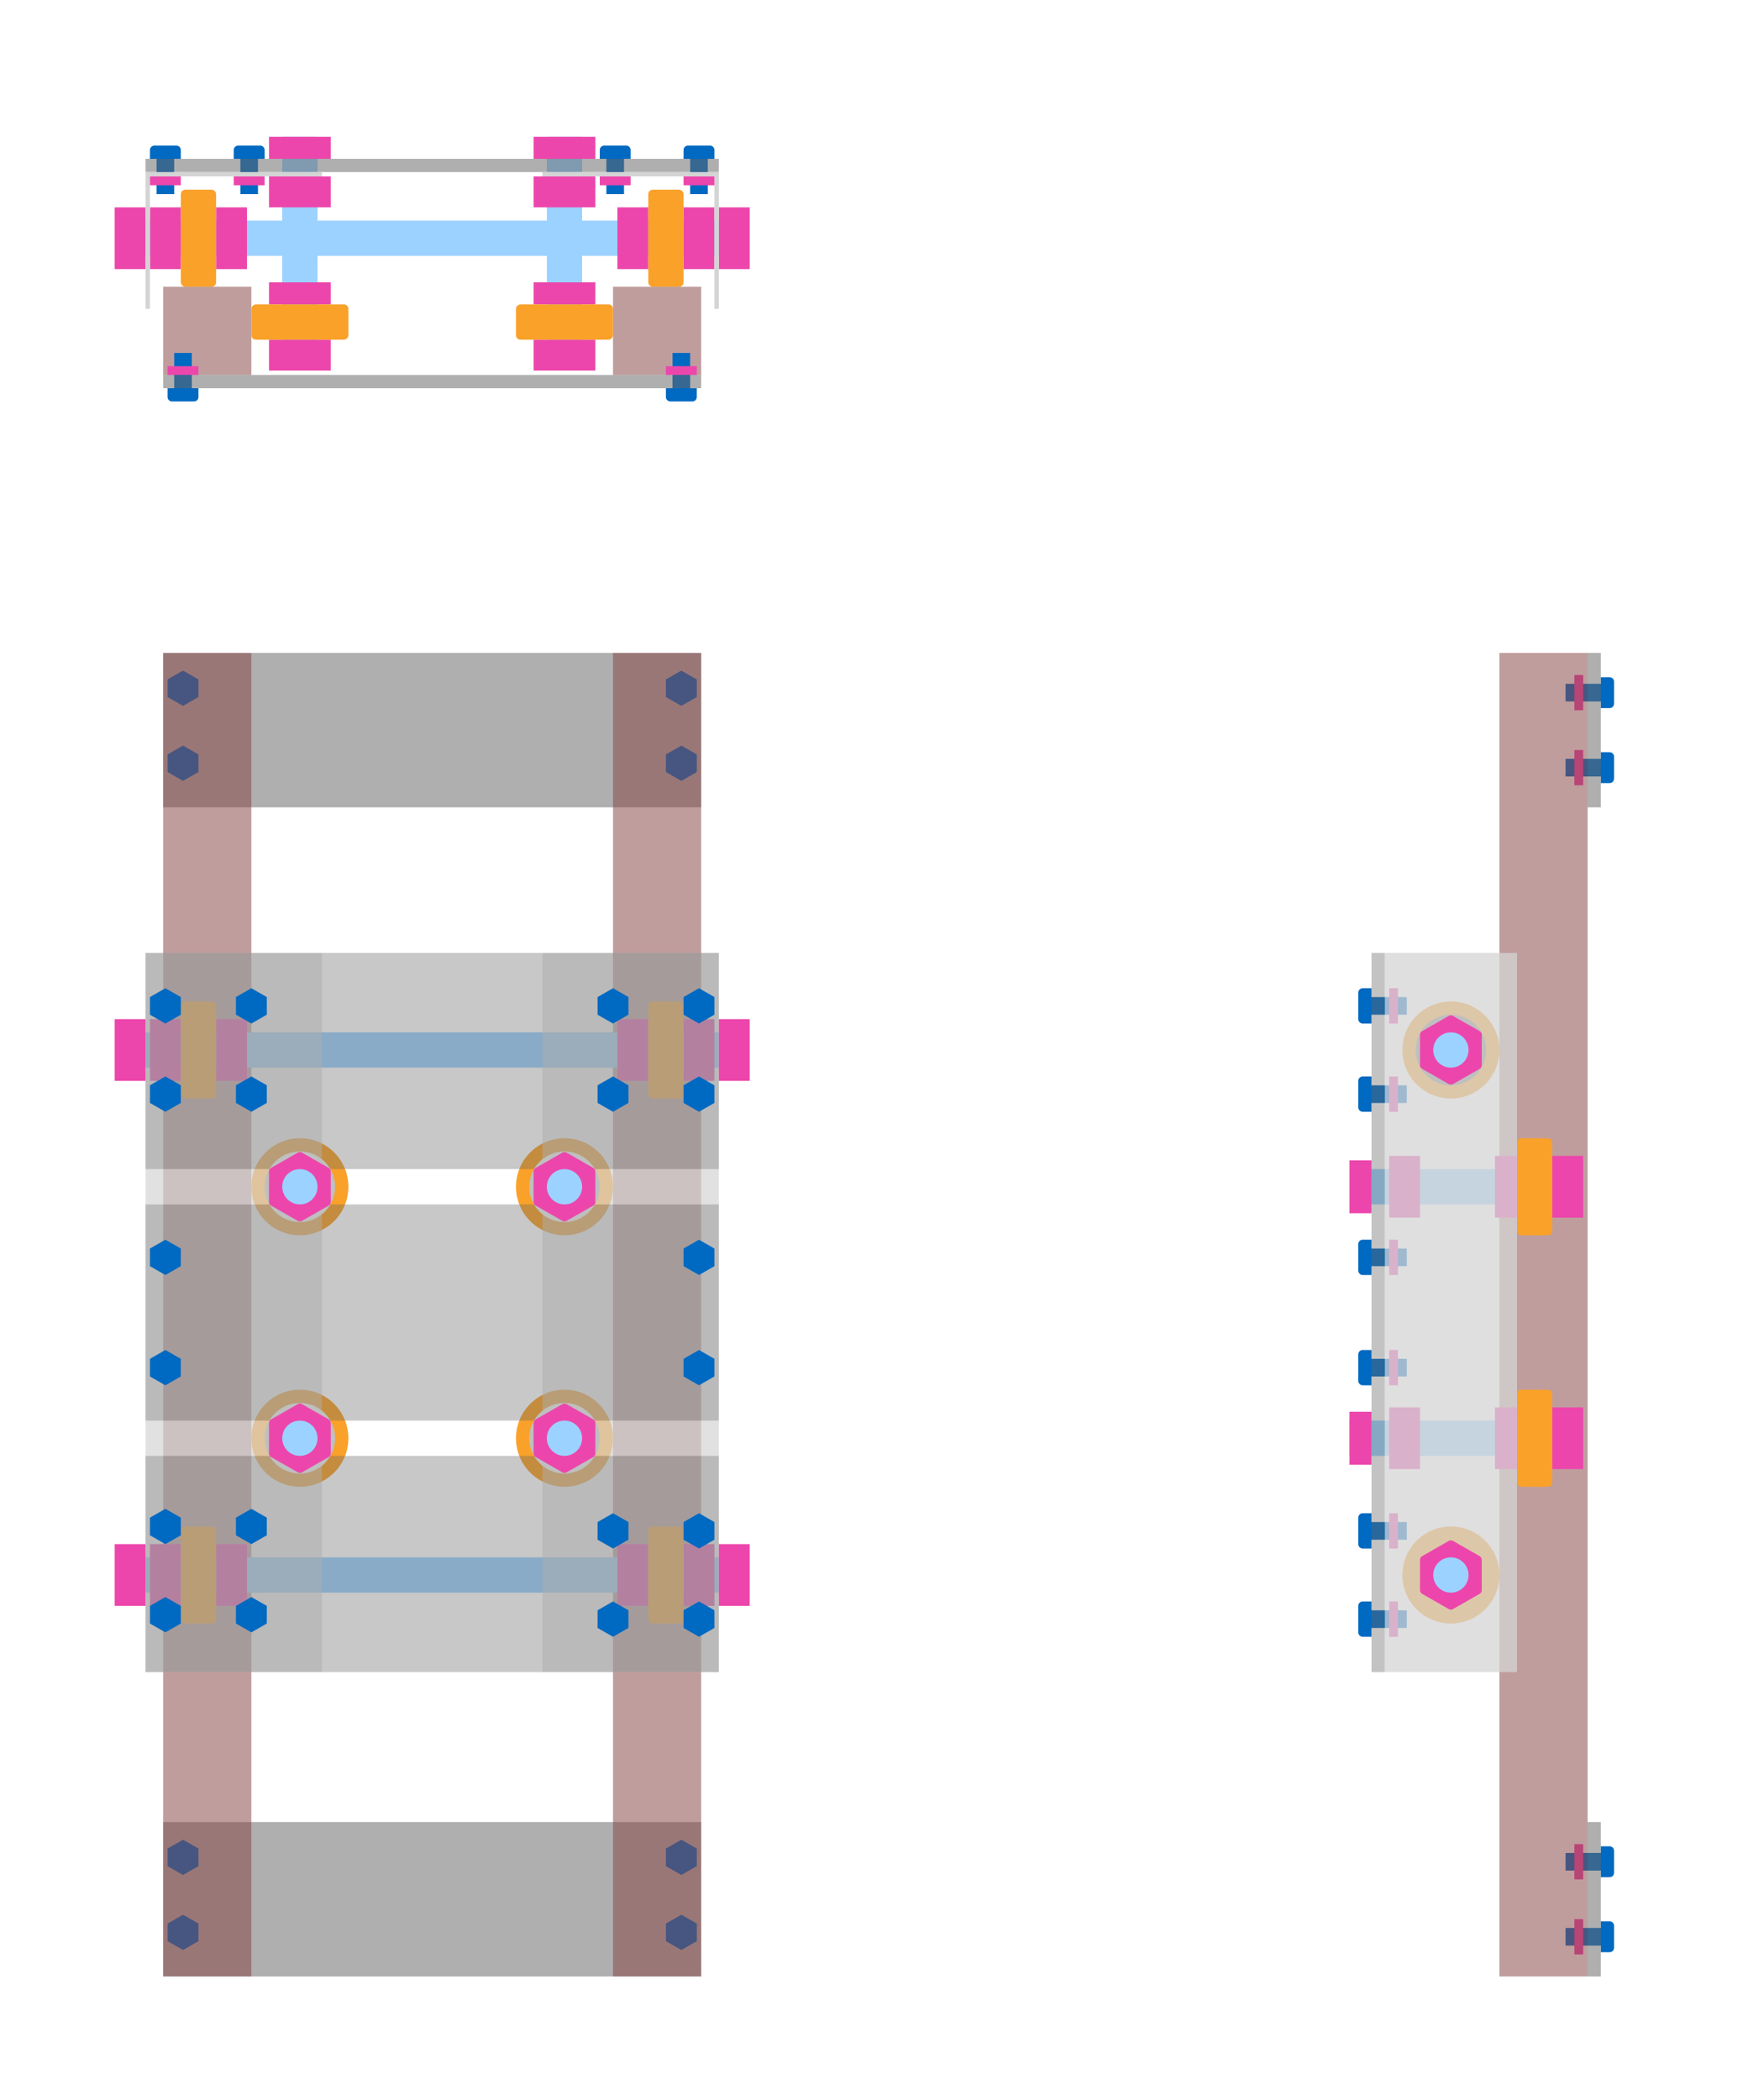 <?xml version="1.0" encoding="UTF-8" standalone="no"?>
<svg width="400px" height="476px" viewBox="0 0 400 476" version="1.1" xmlns="http://www.w3.org/2000/svg" xmlns:xlink="http://www.w3.org/1999/xlink">
    <!-- Generator: Sketch 3.7.2 (28276) - http://www.bohemiancoding.com/sketch -->
    <title>A4</title>
    <desc>Created with Sketch.</desc>
    <defs></defs>
    <g id="Page-1" stroke="none" stroke-width="1" fill="none" fill-rule="evenodd">
        <g id="A4">
            <g id="Top" transform="translate(26, 71)">
                <g id="Rail" transform="translate(11, 77)">
                    <rect id="Rectangle-26" fill="#686868" opacity="0.524" x="0" y="265" width="122" height="35"></rect>
                    <rect id="Rectangle-26-Copy" fill="#686868" opacity="0.524" x="0" y="0" width="122" height="35"></rect>
                    <g id="4mm-Nut" transform="translate(114, 269)" fill="#0069C1">
                        <polygon id="Polygon-1" transform="translate(3.5, 4) rotate(-180) translate(-3.5, -4) " points="3.5 0.001 7 2 7 6 3.5 7.999 8.8817842e-16 6 8.8817842e-16 2"></polygon>
                    </g>
                    <g id="4mm-Nut" transform="translate(114, 286)" fill="#0069C1">
                        <polygon id="Polygon-1" transform="translate(3.5, 4) rotate(-180) translate(-3.5, -4) " points="3.5 0.001 7 2 7 6 3.5 7.999 8.8817842e-16 6 8.8817842e-16 2"></polygon>
                    </g>
                    <g id="4mm-Nut" transform="translate(1, 269)" fill="#0069C1">
                        <polygon id="Polygon-1" transform="translate(3.5, 4) rotate(-180) translate(-3.5, -4) " points="3.5 0.001 7 2 7 6 3.5 7.999 8.8817842e-16 6 8.8817842e-16 2"></polygon>
                    </g>
                    <g id="4mm-Nut" transform="translate(1, 286)" fill="#0069C1">
                        <polygon id="Polygon-1" transform="translate(3.5, 4) rotate(-180) translate(-3.5, -4) " points="3.5 0.001 7 2 7 6 3.5 7.999 8.8817842e-16 6 8.8817842e-16 2"></polygon>
                    </g>
                    <g id="4mm-Nut" transform="translate(114, 4)" fill="#0069C1">
                        <polygon id="Polygon-1" transform="translate(3.5, 4) rotate(-180) translate(-3.5, -4) " points="3.5 0.001 7 2 7 6 3.5 7.999 8.8817842e-16 6 8.8817842e-16 2"></polygon>
                    </g>
                    <g id="4mm-Nut" transform="translate(114, 21)" fill="#0069C1">
                        <polygon id="Polygon-1" transform="translate(3.5, 4) rotate(-180) translate(-3.5, -4) " points="3.5 0.001 7 2 7 6 3.5 7.999 8.8817842e-16 6 8.8817842e-16 2"></polygon>
                    </g>
                    <g id="4mm-Nut" transform="translate(1, 4)" fill="#0069C1">
                        <polygon id="Polygon-1" transform="translate(3.5, 4) rotate(-180) translate(-3.5, -4) " points="3.5 0.001 7 2 7 6 3.5 7.999 8.8817842e-16 6 8.8817842e-16 2"></polygon>
                    </g>
                    <g id="4mm-Nut" transform="translate(1, 21)" fill="#0069C1">
                        <polygon id="Polygon-1" transform="translate(3.5, 4) rotate(-180) translate(-3.5, -4) " points="3.5 0.001 7 2 7 6 3.5 7.999 8.8817842e-16 6 8.8817842e-16 2"></polygon>
                    </g>
                    <rect id="Rectangle-6" fill="#874646" opacity="0.524" x="0" y="0" width="20" height="300"></rect>
                    <rect id="Rectangle-6-Copy" fill="#874646" opacity="0.524" x="102" y="0" width="20" height="300"></rect>
                </g>
                <circle id="Oval-1" fill="#F9A129" cx="42" cy="198" r="11"></circle>
                <circle id="Oval-1-Copy-3" fill="#F9A129" cx="42" cy="255" r="11"></circle>
                <circle id="Oval-1-Copy-2" fill="#F9A129" cx="102" cy="198" r="11"></circle>
                <circle id="Oval-1-Copy-4" fill="#F9A129" cx="102" cy="255" r="11"></circle>
                <g id="Outer-Bearings-+-Bolts" transform="translate(7, 156)">
                    <rect id="Rectangle-8" fill="#9CD2FF" x="0" y="7" width="130" height="8"></rect>
                    <rect id="Rectangle-8-Copy" fill="#9CD2FF" x="0" y="126" width="130" height="8"></rect>
                    <rect id="Rectangle-14-Copy-4" fill="#EC46AC" x="1" y="4" width="7" height="14"></rect>
                    <rect id="Rectangle-14-Copy-5" fill="#EC46AC" transform="translate(19.5, 11) scale(-1, 1) translate(-19.5, -11) " x="16" y="4" width="7" height="14"></rect>
                    <rect id="Rectangle-14-Copy-4" fill="#EC46AC" x="1" y="123" width="7" height="14"></rect>
                    <rect id="Rectangle-14-Copy-5" fill="#EC46AC" transform="translate(19.5, 130) scale(-1, 1) translate(-19.5, -130) " x="16" y="123" width="7" height="14"></rect>
                    <rect id="Rectangle-14-Copy-4" fill="#EC46AC" x="107" y="123" width="7" height="14"></rect>
                    <rect id="Rectangle-14-Copy-5" fill="#EC46AC" transform="translate(125.5, 130) scale(-1, 1) translate(-125.5, -130) " x="122" y="123" width="7" height="14"></rect>
                    <rect id="Rectangle-14-Copy-4" fill="#EC46AC" x="107" y="4" width="7" height="14"></rect>
                    <rect id="Rectangle-14-Copy-5" fill="#EC46AC" transform="translate(125.5, 11) scale(-1, 1) translate(-125.5, -11) " x="122" y="4" width="7" height="14"></rect>
                    <rect id="Rectangle-10" fill="#F9A129" x="114" y="0" width="8" height="22" rx="1"></rect>
                    <rect id="Rectangle-10-Copy-2" fill="#F9A129" x="114" y="119" width="8" height="22" rx="1"></rect>
                    <rect id="Rectangle-10-Copy" fill="#F9A129" x="8" y="0" width="8" height="22" rx="1"></rect>
                    <rect id="Rectangle-10-Copy-3" fill="#F9A129" x="8" y="119" width="8" height="22" rx="1"></rect>
                </g>
                <g id="Aluminium-Structure" opacity="0.687" transform="translate(7, 145)">
                    <path d="M0,0 L40,0 L40,49 L30,49 L30,57 L40,57 L40,106 C40,106.081 30,106 30,106 L30,114 L40,114 L40,163 L0,163 L0,0 Z" id="Rectangle-1-Copy-3" fill="#D4D4D4"></path>
                    <path d="M90,0 L130,0 L130,49 L120,49 L120,57 L130,57 L130,106 C130,106.081 120,106 120,106 L120,114 L130,114 L130,163 L90,163 L90,0 Z" id="Rectangle-1-Copy-3" fill="#D4D4D4" transform="translate(110, 81.5) scale(-1, 1) translate(-110, -81.5) "></path>
                    <rect id="Rectangle-1" fill="#686868" opacity="0.524" x="0" y="0" width="130" height="49"></rect>
                    <rect id="Rectangle-1-Copy" fill="#686868" opacity="0.524" x="0" y="57" width="130" height="49"></rect>
                    <rect id="Rectangle-1-Copy-2" fill="#686868" opacity="0.524" x="0" y="114" width="130" height="49"></rect>
                </g>
                <g id="Inner-Bearings-+-Bolts" transform="translate(34, 0)"></g>
                <g id="Outer-Bearings" transform="translate(0, 160)">
                    <circle id="Oval-1" fill="#BFBFBF" cx="42" cy="38" r="8"></circle>
                    <circle id="Oval-1-Copy-5" fill="#BFBFBF" cx="42" cy="95" r="8"></circle>
                    <circle id="Oval-1-Copy" fill="#BFBFBF" cx="102" cy="38" r="8"></circle>
                    <circle id="Oval-1-Copy-6" fill="#BFBFBF" cx="102" cy="95" r="8"></circle>
                    <rect id="Rectangle-14" fill="#EC46AC" x="0" y="0" width="7" height="14"></rect>
                    <rect id="Rectangle-14-Copy-2" fill="#EC46AC" transform="translate(140.5, 7) scale(-1, 1) translate(-140.5, -7) " x="137" y="0" width="7" height="14"></rect>
                    <rect id="Rectangle-14-Copy" fill="#EC46AC" x="0" y="119" width="7" height="14"></rect>
                    <rect id="Rectangle-14-Copy-3" fill="#EC46AC" transform="translate(140.5, 126) scale(-1, 1) translate(-140.5, -126) " x="137" y="119" width="7" height="14"></rect>
                    <g id="8mm-Nut" transform="translate(94, 30)">
                        <path d="M7.697,0.244 C7.942,0.11 8.34,0.12 8.573,0.259 L14.635,3.865 C14.875,4.007 15.065,4.354 15.06,4.623 L14.938,11.621 C14.933,11.898 14.725,12.233 14.487,12.364 L8.303,15.756 C8.058,15.89 7.66,15.88 7.427,15.741 L1.365,12.135 C1.125,11.993 0.935,11.646 0.94,11.377 L1.062,4.379 C1.067,4.102 1.275,3.767 1.513,3.636 L7.697,0.244 Z" id="Polygon-1" fill="#EC46AC" transform="translate(8, 8) rotate(179) translate(-8, -8) "></path>
                        <circle id="Oval-59" fill="#9CD2FF" cx="8" cy="8" r="4"></circle>
                    </g>
                    <g id="8mm-Nut" transform="translate(94, 87)">
                        <path d="M7.697,0.244 C7.942,0.11 8.34,0.12 8.573,0.259 L14.635,3.865 C14.875,4.007 15.065,4.354 15.06,4.623 L14.938,11.621 C14.933,11.898 14.725,12.233 14.487,12.364 L8.303,15.756 C8.058,15.89 7.66,15.88 7.427,15.741 L1.365,12.135 C1.125,11.993 0.935,11.646 0.94,11.377 L1.062,4.379 C1.067,4.102 1.275,3.767 1.513,3.636 L7.697,0.244 Z" id="Polygon-1" fill="#EC46AC" transform="translate(8, 8) rotate(179) translate(-8, -8) "></path>
                        <circle id="Oval-59" fill="#9CD2FF" cx="8" cy="8" r="4"></circle>
                    </g>
                    <g id="8mm-Nut" transform="translate(34, 30)">
                        <path d="M7.697,0.244 C7.942,0.11 8.34,0.12 8.573,0.259 L14.635,3.865 C14.875,4.007 15.065,4.354 15.06,4.623 L14.938,11.621 C14.933,11.898 14.725,12.233 14.487,12.364 L8.303,15.756 C8.058,15.89 7.66,15.88 7.427,15.741 L1.365,12.135 C1.125,11.993 0.935,11.646 0.94,11.377 L1.062,4.379 C1.067,4.102 1.275,3.767 1.513,3.636 L7.697,0.244 Z" id="Polygon-1" fill="#EC46AC" transform="translate(8, 8) rotate(179) translate(-8, -8) "></path>
                        <circle id="Oval-59" fill="#9CD2FF" cx="8" cy="8" r="4"></circle>
                    </g>
                    <g id="8mm-Nut" transform="translate(34, 87)">
                        <path d="M7.697,0.244 C7.942,0.11 8.34,0.12 8.573,0.259 L14.635,3.865 C14.875,4.007 15.065,4.354 15.06,4.623 L14.938,11.621 C14.933,11.898 14.725,12.233 14.487,12.364 L8.303,15.756 C8.058,15.89 7.66,15.88 7.427,15.741 L1.365,12.135 C1.125,11.993 0.935,11.646 0.94,11.377 L1.062,4.379 C1.067,4.102 1.275,3.767 1.513,3.636 L7.697,0.244 Z" id="Polygon-1" fill="#EC46AC" transform="translate(8, 8) rotate(179) translate(-8, -8) "></path>
                        <circle id="Oval-59" fill="#9CD2FF" cx="8" cy="8" r="4"></circle>
                    </g>
                </g>
                <g id="Group-4" transform="translate(8, 153)" fill="#0069C1">
                    <g id="4mm-Nut" transform="translate(121, 139)">
                        <polygon id="Polygon-1" transform="translate(3.5, 4) rotate(-180) translate(-3.5, -4) " points="3.5 0.001 7 2 7 6 3.5 7.999 8.8817842e-16 6 8.8817842e-16 2"></polygon>
                    </g>
                    <g id="4mm-Nut" transform="translate(101.5, 139)">
                        <polygon id="Polygon-1" transform="translate(3.5, 4) rotate(-180) translate(-3.5, -4) " points="3.5 0.001 7 2 7 6 3.5 7.999 8.8817842e-16 6 8.8817842e-16 2"></polygon>
                    </g>
                    <g id="4mm-Nut" transform="translate(101.5, 119)">
                        <polygon id="Polygon-1" transform="translate(3.5, 4) rotate(-180) translate(-3.5, -4) " points="3.5 0.001 7 2 7 6 3.5 7.999 8.8817842e-16 6 8.8817842e-16 2"></polygon>
                    </g>
                    <g id="4mm-Nut" transform="translate(121, 119)">
                        <polygon id="Polygon-1" transform="translate(3.5, 4) rotate(-180) translate(-3.5, -4) " points="3.5 0.001 7 2 7 6 3.5 7.999 8.8817842e-16 6 8.8817842e-16 2"></polygon>
                    </g>
                    <g id="4mm-Nut" transform="translate(19.5, 138)">
                        <polygon id="Polygon-1" transform="translate(3.5, 4) rotate(-180) translate(-3.5, -4) " points="3.5 0.001 7 2 7 6 3.5 7.999 8.8817842e-16 6 8.8817842e-16 2"></polygon>
                    </g>
                    <g id="4mm-Nut" transform="translate(0, 138)">
                        <polygon id="Polygon-1" transform="translate(3.5, 4) rotate(-180) translate(-3.5, -4) " points="3.5 0.001 7 2 7 6 3.5 7.999 8.8817842e-16 6 8.8817842e-16 2"></polygon>
                    </g>
                    <g id="4mm-Nut" transform="translate(0, 118)">
                        <polygon id="Polygon-1" transform="translate(3.5, 4) rotate(-180) translate(-3.5, -4) " points="3.5 0.001 7 2 7 6 3.5 7.999 8.8817842e-16 6 8.8817842e-16 2"></polygon>
                    </g>
                    <g id="4mm-Nut" transform="translate(19.5, 118)">
                        <polygon id="Polygon-1" transform="translate(3.5, 4) rotate(-180) translate(-3.5, -4) " points="3.5 0.001 7 2 7 6 3.5 7.999 8.8817842e-16 6 8.8817842e-16 2"></polygon>
                    </g>
                    <g id="4mm-Nut" transform="translate(121, 20)">
                        <polygon id="Polygon-1" transform="translate(3.5, 4) rotate(-180) translate(-3.5, -4) " points="3.5 0.001 7 2 7 6 3.5 7.999 8.8817842e-16 6 8.8817842e-16 2"></polygon>
                    </g>
                    <g id="4mm-Nut" transform="translate(101.5, 20)">
                        <polygon id="Polygon-1" transform="translate(3.5, 4) rotate(-180) translate(-3.5, -4) " points="3.5 0.001 7 2 7 6 3.5 7.999 8.8817842e-16 6 8.8817842e-16 2"></polygon>
                    </g>
                    <g id="4mm-Nut" transform="translate(101.5, 0)">
                        <polygon id="Polygon-1" transform="translate(3.5, 4) rotate(-180) translate(-3.5, -4) " points="3.5 0.001 7 2 7 6 3.5 7.999 8.8817842e-16 6 8.8817842e-16 2"></polygon>
                    </g>
                    <g id="4mm-Nut" transform="translate(121, 0)">
                        <polygon id="Polygon-1" transform="translate(3.5, 4) rotate(-180) translate(-3.5, -4) " points="3.5 0.001 7 2 7 6 3.5 7.999 8.8817842e-16 6 8.8817842e-16 2"></polygon>
                    </g>
                    <g id="4mm-Nut" transform="translate(19.5, 20)">
                        <polygon id="Polygon-1" transform="translate(3.5, 4) rotate(-180) translate(-3.5, -4) " points="3.5 0.001 7 2 7 6 3.5 7.999 8.8817842e-16 6 8.8817842e-16 2"></polygon>
                    </g>
                    <g id="4mm-Nut" transform="translate(0, 20)">
                        <polygon id="Polygon-1" transform="translate(3.5, 4) rotate(-180) translate(-3.5, -4) " points="3.5 0.001 7 2 7 6 3.5 7.999 8.8817842e-16 6 8.8817842e-16 2"></polygon>
                    </g>
                    <g id="4mm-Nut">
                        <polygon id="Polygon-1" transform="translate(3.5, 4) rotate(-180) translate(-3.5, -4) " points="3.5 0.001 7 2 7 6 3.5 7.999 8.8817842e-16 6 8.8817842e-16 2"></polygon>
                    </g>
                    <g id="4mm-Nut" transform="translate(19.5, 0)">
                        <polygon id="Polygon-1" transform="translate(3.5, 4) rotate(-180) translate(-3.5, -4) " points="3.5 0.001 7 2 7 6 3.5 7.999 8.8817842e-16 6 8.8817842e-16 2"></polygon>
                    </g>
                    <g id="4mm-Nut" transform="translate(0, 82)">
                        <polygon id="Polygon-1" transform="translate(3.5, 4) rotate(-180) translate(-3.5, -4) " points="3.5 0.001 7 2 7 6 3.5 7.999 8.8817842e-16 6 8.8817842e-16 2"></polygon>
                    </g>
                    <g id="4mm-Nut" transform="translate(0, 57)">
                        <polygon id="Polygon-1" transform="translate(3.5, 4) rotate(-180) translate(-3.5, -4) " points="3.5 0.001 7 2 7 6 3.5 7.999 8.8817842e-16 6 8.8817842e-16 2"></polygon>
                    </g>
                    <g id="4mm-Nut" transform="translate(121, 82)">
                        <polygon id="Polygon-1" transform="translate(3.5, 4) rotate(-180) translate(-3.5, -4) " points="3.5 0.001 7 2 7 6 3.5 7.999 8.8817842e-16 6 8.8817842e-16 2"></polygon>
                    </g>
                    <g id="4mm-Nut" transform="translate(121, 57)">
                        <polygon id="Polygon-1" transform="translate(3.5, 4) rotate(-180) translate(-3.5, -4) " points="3.5 0.001 7 2 7 6 3.5 7.999 8.8817842e-16 6 8.8817842e-16 2"></polygon>
                    </g>
                </g>
            </g>
            <g id="Side" transform="translate(306, 148)">
                <g id="Rail" transform="translate(34, 0)">
                    <path d="M15,271.503 C15,270.949 15.443,270.5 15.999,270.5 L18,270.5 L18,272 L26,272 L26,276 L18,276 L18,277.5 L15.999,277.5 C15.447,277.5 15,277.062 15,276.497 L15,271.503 Z" id="Rectangle-39" fill="#0069C1" transform="translate(20.5, 274) scale(-1, 1) translate(-20.5, -274) "></path>
                    <rect id="Rectangle-40" fill="#EC46AC" transform="translate(18, 274) scale(-1, 1) translate(-18, -274) " x="17" y="270" width="2" height="8"></rect>
                    <path d="M15,288.503 C15,287.949 15.443,287.5 15.999,287.5 L18,287.5 L18,289 L26,289 L26,293 L18,293 L18,294.5 L15.999,294.5 C15.447,294.5 15,294.062 15,293.497 L15,288.503 Z" id="Rectangle-39" fill="#0069C1" transform="translate(20.5, 291) scale(-1, 1) translate(-20.5, -291) "></path>
                    <rect id="Rectangle-40" fill="#EC46AC" transform="translate(18, 291) scale(-1, 1) translate(-18, -291) " x="17" y="287" width="2" height="8"></rect>
                    <path d="M15,6.503 C15,5.949 15.443,5.5 15.999,5.5 L18,5.5 L18,7 L26,7 L26,11 L18,11 L18,13 L18,12.5 L15.999,12.5 C15.447,12.5 15,12.062 15,11.497 L15,6.503 Z" id="Rectangle-39" fill="#0069C1" transform="translate(20.5, 9.25) scale(-1, 1) translate(-20.5, -9.25) "></path>
                    <rect id="Rectangle-40" fill="#EC46AC" transform="translate(18, 9) scale(-1, 1) translate(-18, -9) " x="17" y="5" width="2" height="8"></rect>
                    <path d="M15,23.503 C15,22.949 15.443,22.5 15.999,22.5 L18,22.5 L18,24 L26,24 L26,28 L18,28 L18,29.5 L15.999,29.5 C15.447,29.5 15,29.062 15,28.497 L15,23.503 Z" id="Rectangle-39" fill="#0069C1" transform="translate(20.5, 26) scale(-1, 1) translate(-20.5, -26) "></path>
                    <rect id="Rectangle-40" fill="#EC46AC" transform="translate(18, 26) scale(-1, 1) translate(-18, -26) " x="17" y="22" width="2" height="8"></rect>
                    <rect id="Rectangle-6-Copy" fill="#874646" opacity="0.524" x="0" y="0" width="20" height="300"></rect>
                    <rect id="Rectangle-53" fill="#686868" opacity="0.524" x="20" y="265" width="3" height="35"></rect>
                    <rect id="Rectangle-53" fill="#686868" opacity="0.524" x="20" y="0" width="3" height="35"></rect>
                </g>
                <g id="Bearings-Top-1" transform="translate(12, 79)" fill="#F9A129">
                    <circle id="Oval-1-Copy-4" cx="11" cy="130" r="11"></circle>
                    <circle id="Oval-1-Copy-7" cx="11" cy="11" r="11"></circle>
                </g>
                <g id="Bearings-Side" transform="translate(0, 110)">
                    <polygon id="Rectangle-8" fill="#9CD2FF" points="0 64 52 64 52 72 0 72"></polygon>
                    <rect id="Rectangle-8" fill="#EC46AC" x="0" y="62" width="5" height="12"></rect>
                    <rect id="Rectangle-8" fill="#9CD2FF" x="1" y="7" width="51" height="8"></rect>
                    <rect id="Rectangle-8" fill="#EC46AC" x="0" y="5" width="5" height="12"></rect>
                    <rect id="Rectangle-14-Copy-4" fill="#EC46AC" x="33" y="61" width="5" height="14"></rect>
                    <rect id="Rectangle-14-Copy-5" fill="#EC46AC" transform="translate(49.5, 68) scale(-1, 1) translate(-49.5, -68) " x="46" y="61" width="7" height="14"></rect>
                    <rect id="Rectangle-14-Copy-5" fill="#EC46AC" transform="translate(12.5, 68) scale(-1, 1) translate(-12.5, -68) " x="9" y="61" width="7" height="14"></rect>
                    <rect id="Rectangle-14-Copy-5" fill="#EC46AC" transform="translate(12.5, 11) scale(-1, 1) translate(-12.5, -11) " x="9" y="4" width="7" height="14"></rect>
                    <rect id="Rectangle-10" fill="#F9A129" x="38" y="57" width="8" height="22" rx="1"></rect>
                    <rect id="Rectangle-14-Copy-4" fill="#EC46AC" x="33" y="4" width="5" height="14"></rect>
                    <rect id="Rectangle-14-Copy-5" fill="#EC46AC" transform="translate(49.5, 11) scale(-1, 1) translate(-49.5, -11) " x="46" y="4" width="7" height="14"></rect>
                    <rect id="Rectangle-10" fill="#F9A129" x="38" y="0" width="8" height="22" rx="1"></rect>
                </g>
                <g id="Group-2" transform="translate(2, 76)">
                    <path d="M0,0.997 C0,0.446 0.443,0 0.999,0 L3,0 L3,2 L11,2 L11,6 L3,6 L3,8 L0.999,8 C0.447,8 0,7.547 0,7.003 L0,0.997 Z" id="Rectangle-39" fill="#0069C1"></path>
                    <rect id="Rectangle-40" fill="#EC46AC" x="7" y="0" width="2" height="8"></rect>
                    <path d="M0,20.997 C0,20.446 0.443,20 0.999,20 L3,20 L3,22 L11,22 L11,26 L3,26 L3,28 L0.999,28 C0.447,28 0,27.547 0,27.003 L0,20.997 Z" id="Rectangle-39" fill="#0069C1"></path>
                    <rect id="Rectangle-40" fill="#EC46AC" x="7" y="20" width="2" height="8"></rect>
                    <path d="M0,57.997 C0,57.446 0.443,57 0.999,57 L3,57 L3,59 L11,59 L11,63 L3,63 L3,65 L0.999,65 C0.447,65 0,64.547 0,64.003 L0,57.997 Z" id="Rectangle-39" fill="#0069C1"></path>
                    <rect id="Rectangle-40" fill="#EC46AC" x="7" y="57" width="2" height="8"></rect>
                    <path d="M0,82.997 C0,82.446 0.443,82 0.999,82 L3,82 L3,84 L11,84 L11,88 L3,88 L3,90 L0.999,90 C0.447,90 0,89.547 0,89.003 L0,82.997 Z" id="Rectangle-39" fill="#0069C1"></path>
                    <rect id="Rectangle-40" fill="#EC46AC" x="7" y="82" width="2" height="8"></rect>
                    <path d="M0,119.997 C0,119.446 0.443,119 0.999,119 L3,119 L3,121 L11,121 L11,125 L3,125 L3,127 L0.999,127 C0.447,127 0,126.547 0,126.003 L0,119.997 Z" id="Rectangle-39" fill="#0069C1"></path>
                    <rect id="Rectangle-40" fill="#EC46AC" x="7" y="119" width="2" height="8"></rect>
                    <path d="M0,139.997 C0,139.446 0.443,139 0.999,139 L3,139 L3,141 L11,141 L11,145 L3,145 L3,147 L0.999,147 C0.447,147 0,146.547 0,146.003 L0,139.997 Z" id="Rectangle-39" fill="#0069C1"></path>
                    <rect id="Rectangle-40" fill="#EC46AC" x="7" y="139" width="2" height="8"></rect>
                </g>
                <g id="Aluminum" opacity="0.748" transform="translate(5, 68)">
                    <rect id="Rectangle-37" fill="#D4D4D4" x="3" y="0" width="30" height="163"></rect>
                    <rect id="Rectangle-37" fill="#686868" opacity="0.524" x="0" y="0" width="3" height="163"></rect>
                </g>
                <g id="Bearings-Top" transform="translate(15, 82)">
                    <circle id="Oval-1-Copy" fill="#BFBFBF" cx="8" cy="8" r="8"></circle>
                    <circle id="Oval-1-Copy-9" fill="#9CD2FF" cx="8" cy="127" r="4"></circle>
                    <g id="8mm-Nut" transform="translate(0, 119)">
                        <path d="M7.697,0.244 C7.942,0.11 8.34,0.12 8.573,0.259 L14.635,3.865 C14.875,4.007 15.065,4.354 15.06,4.623 L14.938,11.621 C14.933,11.898 14.725,12.233 14.487,12.364 L8.303,15.756 C8.058,15.89 7.66,15.88 7.427,15.741 L1.365,12.135 C1.125,11.993 0.935,11.646 0.94,11.377 L1.062,4.379 C1.067,4.102 1.275,3.767 1.513,3.636 L7.697,0.244 Z" id="Polygon-1" fill="#EC46AC" transform="translate(8, 8) rotate(179) translate(-8, -8) "></path>
                        <circle id="Oval-59" fill="#9CD2FF" cx="8" cy="8" r="4"></circle>
                    </g>
                    <g id="8mm-Nut">
                        <path d="M7.697,0.244 C7.942,0.11 8.34,0.12 8.573,0.259 L14.635,3.865 C14.875,4.007 15.065,4.354 15.06,4.623 L14.938,11.621 C14.933,11.898 14.725,12.233 14.487,12.364 L8.303,15.756 C8.058,15.89 7.66,15.88 7.427,15.741 L1.365,12.135 C1.125,11.993 0.935,11.646 0.94,11.377 L1.062,4.379 C1.067,4.102 1.275,3.767 1.513,3.636 L7.697,0.244 Z" id="Polygon-1" fill="#EC46AC" transform="translate(8, 8) rotate(179) translate(-8, -8) "></path>
                        <circle id="Oval-59" fill="#9CD2FF" cx="8" cy="8" r="4"></circle>
                    </g>
                </g>
            </g>
            <g id="Front" transform="translate(26, 31)">
                <g id="Group-5" transform="translate(72, 30) rotate(-180) translate(-72, -30) ">
                    <rect id="Rectangle-8" fill="#9CD2FF" x="7" y="33" width="130" height="8"></rect>
                    <rect id="Rectangle-14-Copy-4" fill="#EC46AC" x="8" y="30" width="7" height="14"></rect>
                    <rect id="Rectangle-14-Copy-5" fill="#EC46AC" transform="translate(26.5, 37) scale(-1, 1) translate(-26.5, -37) " x="23" y="30" width="7" height="14"></rect>
                    <rect id="Rectangle-14-Copy-4" fill="#EC46AC" x="114" y="30" width="7" height="14"></rect>
                    <rect id="Rectangle-14-Copy-5" fill="#EC46AC" transform="translate(132.5, 37) scale(-1, 1) translate(-132.5, -37) " x="129" y="30" width="7" height="14"></rect>
                    <rect id="Rectangle-10" fill="#F9A129" x="121" y="26" width="8" height="22" rx="1"></rect>
                    <rect id="Rectangle-10-Copy" fill="#F9A129" x="15" y="26" width="8" height="22" rx="1"></rect>
                    <rect id="Rectangle-14" fill="#EC46AC" x="0" y="30" width="7" height="14"></rect>
                    <rect id="Rectangle-14-Copy-2" fill="#EC46AC" transform="translate(140.5, 37) scale(-1, 1) translate(-140.5, -37) " x="137" y="30" width="7" height="14"></rect>
                    <rect id="Rectangle-65" fill="#874646" opacity="0.524" x="11" y="6" width="20" height="20"></rect>
                    <rect id="Rectangle-65" fill="#874646" opacity="0.524" x="113" y="6" width="20" height="20"></rect>
                    <g id="Bearings-Side" transform="translate(91, 7)">
                        <polygon id="Rectangle-8" fill="#9CD2FF" transform="translate(11, 27) rotate(-270) translate(-11, -27) " points="-15 23 37 23 37 31 -15 31"></polygon>
                        <rect id="Rectangle-8" fill="#EC46AC" transform="translate(11, 17.5) scale(1, -1) rotate(-270) translate(-11, -17.5) " x="8.5" y="10.5" width="5" height="14"></rect>
                        <rect id="Rectangle-14-Copy-4" fill="#EC46AC" transform="translate(11, 50.5) scale(1, -1) rotate(-270) translate(-11, -50.5) " x="8.5" y="43.5" width="5" height="14"></rect>
                        <rect id="Rectangle-14-Copy-5" fill="#EC46AC" transform="translate(11, 3.5) scale(-1, 1) rotate(-270) translate(-11, -3.5) " x="7.5" y="-3.5" width="7" height="14"></rect>
                        <rect id="Rectangle-14-Copy-5" fill="#EC46AC" transform="translate(11, 40.5) scale(-1, 1) rotate(-270) translate(-11, -40.5) " x="7.5" y="33.5" width="7" height="14"></rect>
                        <rect id="Rectangle-10" fill="#F9A129" transform="translate(11, 11) rotate(-270) translate(-11, -11) " x="7" y="0" width="8" height="22" rx="1"></rect>
                    </g>
                    <g id="Bearings-Side" transform="translate(31, 7)">
                        <polygon id="Rectangle-8" fill="#9CD2FF" transform="translate(11, 27) rotate(-270) translate(-11, -27) " points="-15 23 37 23 37 31 -15 31"></polygon>
                        <rect id="Rectangle-8" fill="#EC46AC" transform="translate(11, 17.5) scale(1, -1) rotate(-270) translate(-11, -17.5) " x="8.5" y="10.5" width="5" height="14"></rect>
                        <rect id="Rectangle-14-Copy-4" fill="#EC46AC" transform="translate(11, 50.5) scale(1, -1) rotate(-270) translate(-11, -50.5) " x="8.5" y="43.5" width="5" height="14"></rect>
                        <rect id="Rectangle-14-Copy-5" fill="#EC46AC" transform="translate(11, 3.5) scale(-1, 1) rotate(-270) translate(-11, -3.5) " x="7.5" y="-3.5" width="7" height="14"></rect>
                        <rect id="Rectangle-14-Copy-5" fill="#EC46AC" transform="translate(11, 40.5) scale(-1, 1) rotate(-270) translate(-11, -40.5) " x="7.5" y="33.5" width="7" height="14"></rect>
                        <rect id="Rectangle-10" fill="#F9A129" transform="translate(11, 11) rotate(-270) translate(-11, -11) " x="7" y="0" width="8" height="22" rx="1"></rect>
                    </g>
                    <path d="M127,50.003 C127,49.449 127.443,49 127.999,49 L130,49 L130,50.5 L138,50.5 L138,54.5 L130,54.5 L130,56 L127.999,56 C127.447,56 127,55.562 127,54.997 L127,50.003 Z" id="Rectangle-39" fill="#0069C1" transform="translate(132.5, 52.5) scale(-1, 1) rotate(-90) translate(-132.5, -52.5) "></path>
                    <path d="M108,50.003 C108,49.449 108.443,49 108.999,49 L111,49 L111,50.5 L119,50.5 L119,54.5 L111,54.5 L111,56 L108.999,56 C108.447,56 108,55.562 108,54.997 L108,50.003 Z" id="Rectangle-39" fill="#0069C1" transform="translate(113.5, 52.5) scale(-1, 1) rotate(-90) translate(-113.5, -52.5) "></path>
                    <path d="M25,50.003 C25,49.449 25.443,49 25.999,49 L28,49 L28,50.5 L36,50.5 L36,54.5 L28,54.5 L28,56 L25.999,56 C25.447,56 25,55.562 25,54.997 L25,50.003 Z" id="Rectangle-39" fill="#0069C1" transform="translate(30.5, 52.5) scale(-1, 1) rotate(-90) translate(-30.5, -52.5) "></path>
                    <path d="M6,50.003 C6,49.449 6.443,49 6.999,49 L9,49 L9,50.5 L17,50.5 L17,54.5 L9,54.5 L9,56 L6.999,56 C6.447,56 6,55.562 6,54.997 L6,50.003 Z" id="Rectangle-39" fill="#0069C1" transform="translate(11.5, 52.5) scale(-1, 1) rotate(-90) translate(-11.5, -52.5) "></path>
                    <rect id="Rectangle-88" fill="#686868" opacity="0.524" x="7" y="52" width="130" height="3"></rect>
                    <path d="M123,3.003 C123,2.449 123.443,2 123.999,2 L126,2 L126,3.5 L134,3.5 L134,7.5 L126,7.5 L126,9 L123.999,9 C123.447,9 123,8.562 123,7.997 L123,3.003 Z" id="Rectangle-39" fill="#0069C1" transform="translate(128.5, 5.5) scale(-1, -1) rotate(-90) translate(-128.5, -5.5) "></path>
                    <rect id="Rectangle-40" fill="#EC46AC" transform="translate(128.5, 7) scale(-1, -1) rotate(-270) translate(-128.5, -7) " x="127.5" y="3.5" width="2" height="7"></rect>
                    <path d="M10,3.003 C10,2.449 10.443,2 10.999,2 L13,2 L13,3.5 L21,3.5 L21,7.5 L13,7.5 L13,9 L10.999,9 C10.447,9 10,8.562 10,7.997 L10,3.003 Z" id="Rectangle-39" fill="#0069C1" transform="translate(15.5, 5.5) scale(-1, -1) rotate(-90) translate(-15.5, -5.5) "></path>
                    <rect id="Rectangle-40" fill="#EC46AC" transform="translate(15.5, 7) scale(-1, -1) rotate(-270) translate(-15.5, -7) " x="14.5" y="3.5" width="2" height="7"></rect>
                    <polygon id="Rectangle-89" fill="#D4D4D4" points="97 51 136 51 136 21 137 21 137 51.114 137 52 97 52"></polygon>
                    <polygon id="Rectangle-89" fill="#D4D4D4" transform="translate(27, 36.5) scale(-1, 1) translate(-27, -36.5) " points="7 51 46 51 46 21 47 21 47 51.114 47 52 7 52"></polygon>
                    <rect id="Rectangle-91" fill="#686868" opacity="0.524" x="11" y="3" width="122" height="3"></rect>
                    <rect id="Rectangle-40" fill="#EC46AC" transform="translate(113.5, 50) scale(-1, 1) rotate(-270) translate(-113.5, -50) " x="112.5" y="46.5" width="2" height="7"></rect>
                    <rect id="Rectangle-40" fill="#EC46AC" transform="translate(132.5, 50) scale(-1, 1) rotate(-270) translate(-132.5, -50) " x="131.5" y="46.5" width="2" height="7"></rect>
                    <rect id="Rectangle-40" fill="#EC46AC" transform="translate(11.5, 50) scale(-1, 1) rotate(-270) translate(-11.5, -50) " x="10.5" y="46.5" width="2" height="7"></rect>
                    <rect id="Rectangle-40" fill="#EC46AC" transform="translate(30.5, 50) scale(-1, 1) rotate(-270) translate(-30.5, -50) " x="29.5" y="46.5" width="2" height="7"></rect>
                </g>
            </g>
        </g>
    </g>
</svg>